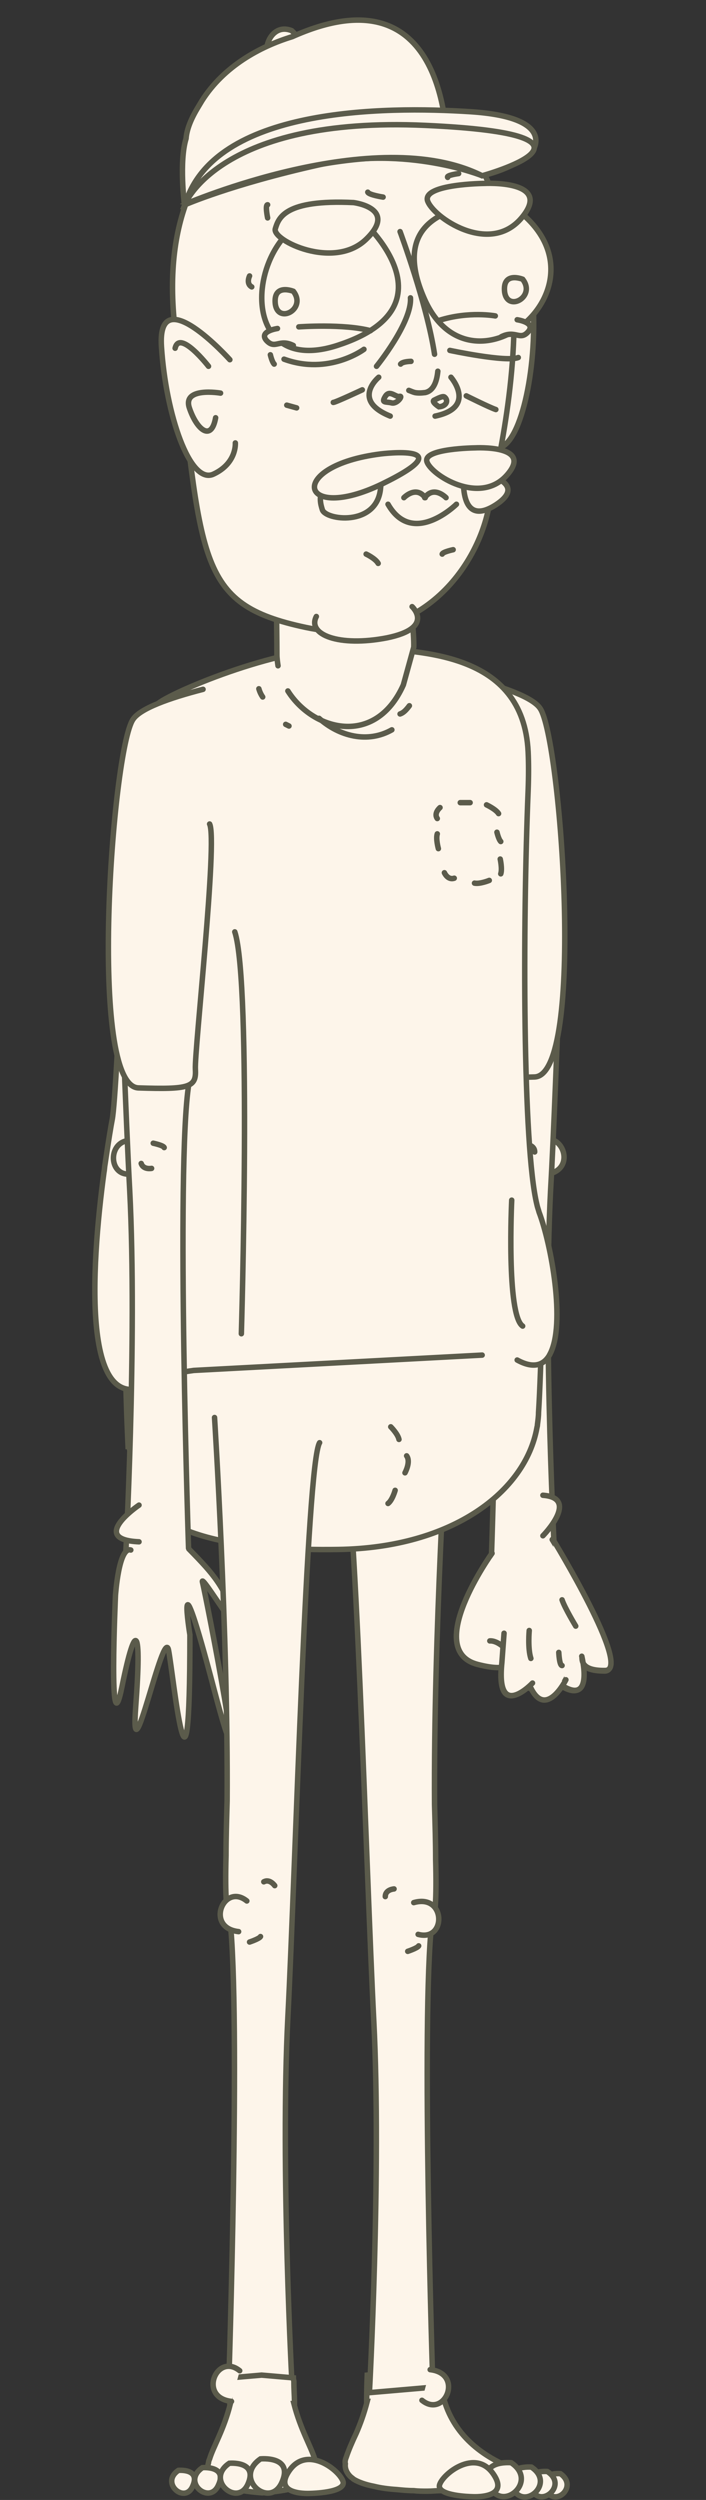 <?xml version="1.0" encoding="utf-8"?>
<!-- Generator: Adobe Illustrator 22.1.0, SVG Export Plug-In . SVG Version: 6.00 Build 0)  -->
<svg version="1.1" id="Layer_1" xmlns="http://www.w3.org/2000/svg" xmlns:xlink="http://www.w3.org/1999/xlink" x="0px" y="0px"
	 viewBox="0 0 129 456.6" style="enable-background:new 0 0 129 456.6;" xml:space="preserve">
<rect x="0" y="0" width="129" height="456.6" fill="#333333" stroke="none"/>
<style type="text/css">
	.st0{fill:#FDF5EA;stroke:#5B5B4B;stroke-linecap:round;stroke-miterlimit:10;}
	.st1{fill:#FDF5EA;}
	.st2{fill:#FDF5EA;stroke:#5B5B4B;stroke-linecap:round;stroke-linejoin:round;stroke-miterlimit:10;}
	.st3{fill:none;stroke:#5B5B4B;stroke-linecap:round;stroke-miterlimit:10;}
</style>
<g>
	<g>
		<path class="st0" d="M63.3,448.7c0.4-1.2,1-2.6,1.8-4.3c0.7-1.6,1.4-3.5,2-5.8c-0.1,0-0.1,0-0.1,0s0,0,0-0.1c0-0.4,0-2.1,0.1-4.7
			l10.4-0.9l0.6,0l0.6,0c0.1,0.7,0.1,1.3,0.2,1.6c0,0,0,0.1,0,0.1c0.1,0.1,0.1,0.2,0.2,0.2c0.2,0.3,0.4,0.5,0.4,0.5s0.4,0.4,1.2,1.1
			c1.3,7.3,6.4,11.7,12.4,14.2c-0.1,0.6-0.3,1.2-0.9,1.7c-0.2,0.2-0.4,0.4-0.6,0.5c-0.8,0.6-2.1,1-3.7,1.3c-1.2,0.2-2.6,0.4-4.2,0.6
			c-1,0.1-2,0.2-3.1,0.2c-0.8,0-1.7,0.1-2.5,0.1c-0.9,0-1.7,0-2.5-0.1c-1.1,0-2.1-0.1-3.1-0.2c-1.6-0.1-3-0.3-4.2-0.6
			c-1.6-0.3-2.9-0.8-3.7-1.3c-0.2-0.2-0.4-0.3-0.6-0.5c-0.7-0.7-1-1.5-0.9-2.3C63,449.6,63.1,449.2,63.3,448.7z"/>
		<path class="st0" d="M81.7,259.6c0,0-2.5,39.5-2.3,70c0.1,3.6,0.2,6.9,0.2,9.9c0,0,0,0,0,0.1c0.2,7.5-0.1,10.8-0.7,11.5
			c-2,17.6,0.2,84.9,0.2,84.9l-11.6,1c0,0,2.2-40.4,0.8-67.9c-1.4-27.5-3.4-101.1-5.8-104.9"/>
		<g>
			<g id="XMLID_25859_">
				<path id="XMLID_25860_" class="st0" d="M102.4,451.8c0,0-4.1-0.4-2.6,2.9C101.2,458.1,105.8,454.2,102.4,451.8z"/>
			</g>
			<g id="XMLID_25857_">
				<path id="XMLID_25858_" class="st0" d="M100,451.4c0,0-4.6-0.4-2.9,3.2C98.7,458.3,103.9,453.9,100,451.4z"/>
			</g>
			<g id="XMLID_25855_">
				<path id="XMLID_25856_" class="st0" d="M97.1,450.6c0,0-5.3-0.5-3.4,3.8C95.6,458.7,101.6,453.6,97.1,450.6z"/>
			</g>
			<g id="XMLID_25853_">
				<path id="XMLID_25854_" class="st0" d="M93.4,449.8c0,0-6.1-0.6-3.9,4.3S98.5,453.2,93.4,449.8z"/>
			</g>
			<path id="XMLID_25852_" class="st0" d="M86.2,456c0,0,7.2,0.5,3.9-4.2c-3.3-4.7-9.3,0.1-9.8,2.1C79.9,455.9,86.2,456,86.2,456z"
				/>
		</g>
		<path id="XMLID_25851_" class="st0" d="M72,345c0,0-1.6,0.1-1.6,1.4"/>
		<path id="XMLID_25850_" class="st0" d="M74.5,356.4c0,0,1.8-0.6,2-1"/>
		<g id="XMLID_25848_">
			<path id="XMLID_25849_" class="st0" d="M77.1,438.4c4.2,3.4,7.7-4.9,1.5-5.6"/>
		</g>
		<g id="XMLID_25846_">
			<path id="XMLID_25847_" class="st0" d="M76.4,353.3c5.2,1.4,5.1-7.5-0.8-5.8"/>
		</g>
	</g>
	<g>
		<g id="XMLID_25844_">
			<path id="XMLID_25845_" class="st0" d="M98.2,208.9c4.2-3.4,7.7,4.9,1.5,5.6"/>
		</g>
		<path id="XMLID_25843_" class="st0" d="M102.5,172.6c-0.7,17.4-1.3,34.4-1.9,44.8c-1.4,27.5,0.8,67.9,0.8,67.9l-11.6-1
			c0,0,2.4-71.3,0-86.3c-1.4-8.6,0.3-36,1.5-58.4"/>
		<path id="XMLID_25842_" class="st0" d="M96.1,209c0,0,1.6,0.1,1.6,1.4"/>
		<path id="XMLID_25841_" class="st0" d="M95.7,213.4c0,0-1.8-0.6-2-1"/>
		<g id="XMLID_25828_">
			<path id="XMLID_25840_" class="st1" d="M87.3,303.9c2,0.5,3.4,0.6,4.3,0.5c-0.6,7.4,3,5.2,4.8,3.7l0.7,0.3c2.4,4.3,5.2,0.1,6-1.3
				l0.1,1.1c3.8,1.9,3.6-2.2,3.3-4.4c0.4,0.7,1.4,1.3,4,1.3c5-0.1-9.6-24-9.6-24l-11.1,2.6C89.9,283.7,77.2,301.4,87.3,303.9z"/>
			<path id="XMLID_25839_" class="st0" d="M89.9,283.7c0,0-12.7,17.7-2.6,20.3c2,0.5,3.4,0.6,4.3,0.5c-0.6,7.4,3,5.2,4.8,3.7
				l0.7,0.3c2.4,4.3,5.2,0.1,6-1.3l0.1,1.1c3.8,1.9,3.6-2.2,3.3-4.4c0.4,0.7,1.4,1.3,4,1.3c5-0.1-9.6-24-9.6-24"/>
			<g id="XMLID_25832_">
				<g id="XMLID_25834_">
					<path id="XMLID_25838_" class="st2" d="M101,281.1c0,0,14.6,23.9,9.6,24s-4.1-2.4-4.3-2.6c0,0,2.1,8.4-3,5.7"/>
					<path id="XMLID_25837_" class="st2" d="M103.4,306.8c0,0-3.6,7.2-6.4,1.5"/>
					<path id="XMLID_25836_" class="st2" d="M89.9,283.7c0,0-12.7,17.7-2.6,20.3c10.1,2.6,5.1-4.5,2.2-4.3"/>
					<path id="XMLID_25835_" class="st2" d="M97.3,307.4c0,0-6.7,7.1-5.6-3.7l0.4-5.4"/>
				</g>
				<path id="XMLID_25833_" class="st2" d="M99.2,280.5c0,0,6.8-6.9,0-7.4"/>
			</g>
			<path id="XMLID_25831_" class="st0" d="M96.7,297.8c0,0-0.3,3.3,0.3,5.1"/>
			<path id="XMLID_25830_" class="st0" d="M102.1,301.8c0,0,0.1,2.4,0.6,2.4"/>
			<path id="XMLID_25829_" class="st2" d="M102.7,292.2c0.5,1.5,2.5,4.8,2.5,4.8"/>
		</g>
	</g>
	<path id="XMLID_25827_" class="st0" d="M84.7,148.5c-1.5,2.9,2.8,41.5,2.6,44.8c-0.2,3.3,1.1,3.7,10.4,3.4c9.3-0.4,4.8-61.7,1-67.3
		c-1.3-2-6.6-3.9-12.8-5.5"/>
	<path class="st0" d="M23.4,233l75.9-2.8c0,0-0.4,20.1-0.9,27.8c0,0.7-0.1,1.4-0.2,2.2c0,0.3-0.1,0.5-0.1,0.6c0,0,0,0,0,0
		C96,272.4,82.7,282.7,61.8,283c-34.2,0.5-35.2-9.9-35.2-9.9c-1.7-3.1-2.6-6.1-3-8.9c-0.1,0-0.2,0-0.2,0S22.2,239.1,23.4,233z"/>
	<g>
		<path class="st1" d="M19,214.1c0.1-0.5,0.1-1,0.2-1.5c0.6-4.1,1.1-7.1,1.3-8.1c1-5,3-60,4-69c0-0.3,0.1-0.6,0.1-0.9
			c0.6-2.5,2.3-4.6,4.4-6.2c2.9-2.2,22.8-10.7,35.7-10.1c12.1,0.5,30.9,0.7,31.8,19c0.1,2.1,0.1,4.4,0,7.1c-1,24.8-1,64.9,1.6,75.6
			c0.1,0.5,0.3,1,0.4,1.4c2.2,5.8,4.9,20.4,2,25.9c0,0.1-0.1,0.1-0.1,0.2c-1.1,1.9-3,2.5-5.9,0.9c0,0-3.7-0.9-6.4-0.9l-52.7,2.8
			c-2.2,0.3-4.2,0.7-5.8,1.1C14.4,262.6,16.8,231.1,19,214.1z"/>
		<path class="st0" d="M88.1,247.5l-52.7,2.8c-2.2,0.3-4.2,0.7-5.8,1.1c-15.2,11.3-12.9-20.3-10.6-37.3c0.1-0.5,0.1-1,0.2-1.5
			c0.6-4.1,1.1-7.1,1.3-8.1c1-5,3-60,4-69c0-0.3,0.1-0.6,0.1-0.9c0.6-2.5,2.3-4.6,4.4-6.2c2.9-2.2,22.8-10.7,35.7-10.1
			c12.1,0.5,30.9,0.7,31.8,19c0.1,2.1,0.1,4.4,0,7.1c-1,24.8-1,64.9,1.6,75.6c0.1,0.5,0.3,1,0.4,1.4c2.2,5.8,4.9,20.4,2,25.9
			c0,0.1-0.1,0.1-0.1,0.2c-1.1,1.9-3,2.5-5.9,0.9"/>
	</g>
	<path id="XMLID_25826_" class="st0" d="M22.5,174.7c0,0,5.9,63.9,3.5,73.3"/>
	<g>
		<g>
			<path id="XMLID_25825_" class="st0" d="M80.4,147.5c0,0-1.2,1-0.5,2"/>
			<path id="XMLID_25824_" class="st0" d="M88.9,147c0,0,1.7,0.8,2.2,1.6"/>
			<path id="XMLID_25823_" class="st0" d="M80.1,155c0,0-0.5-1.8-0.2-2.7"/>
			<path id="XMLID_25822_" class="st0" d="M89.4,160.8c0,0-1.7,0.7-2.7,0.5"/>
			<path id="XMLID_25821_" class="st0" d="M81.2,159.4c0,0,0.6,1.4,1.8,1"/>
			<path id="XMLID_25820_" class="st0" d="M90.8,152c0,0,0.3,1.3,0.7,1.7"/>
			<line id="XMLID_25819_" class="st0" x1="84.1" y1="146.6" x2="85.9" y2="146.6"/>
			<path id="XMLID_25818_" class="st0" d="M91.4,156.9c0,0,0.4,1.8,0.1,2.7"/>
		</g>
		<g>
			<path id="XMLID_25817_" class="st0" d="M74,269c0,0,1.1-2,0.3-3.1"/>
			<path id="XMLID_25816_" class="st0" d="M71.4,260.6c0,0,1.3,1.3,1.5,2.3"/>
			<path id="XMLID_25815_" class="st0" d="M72.2,272.2c0,0-0.5,1.8-1.3,2.4"/>
		</g>
	</g>
	<g>
		<path id="XMLID_25814_" class="st1" d="M75.6,118.1c0.1-2.4-0.7-9.1-0.8-11.3c-0.1-2-0.4-3.7-0.9-5.2
			c7.8-13.3-13.7-28.5-21.4-11.5c-2.4,5.3-2.1,15.7-2,17.4c0.1,2.3,0.1,10,0.1,12c0,11.1,16.6,20,23.1,5.5"/>
		<path id="XMLID_25813_" class="st3" d="M50.8,121.6c-0.1-0.7-0.2-1.4-0.2-2c0-2-0.1-9.7-0.1-12c0-1.8-0.4-12.1,2-17.4
			c7.7-17.1,29.2-1.8,21.4,11.5c0.4,1.4,0.7,3.2,0.9,5.2c0.1,2.2,0.9,9,0.8,11.3l-1.9,6.9c-5.1,11.4-16.5,8.4-21.1,1.1"/>
	</g>
	<g>
		<g id="XMLID_25811_">
			<path id="XMLID_25812_" class="st0" d="M24.5,214.3c-5.2,1.4-5.1-7.5,0.8-5.8"/>
		</g>
		<path id="XMLID_25810_" class="st0" d="M21.3,159.6c0.9,21.4,1.7,44.8,2.4,57.8c1.4,27.5-0.8,67.9-0.8,67.9l11.6-1
			c0,0-2.4-71.3,0-86.3c1.3-8.2-0.2-33.6-1.3-55.4"/>
		<g id="XMLID_25808_">
			<path id="XMLID_25809_" class="st0" d="M34.5,282.9c4.8,4.9,6.2,6.6,8.7,13c2.5,6.5-6.8-9.2-6.2-6.9c0.6,2.3,9.3,46.9,2.1,19.5
				c-7.2-27.4-4.4-9.9-4.4-9.9c0,37.6-3,7.5-3.9,2.8c-0.9-4.7-7.1,25.1-6,10.3c1.1-14.7,0-16-2.5-3.7s-1.2-16.6-1.2-16.6
				s0.6-9,2.8-8.3"/>
		</g>
		<path id="XMLID_25807_" class="st0" d="M28,208.8c0,0,1.9,0.4,2,0.8"/>
		<path id="XMLID_25806_" class="st0" d="M27.7,213.4c0,0-1.5,0.3-1.9-0.9"/>
		<path id="XMLID_25805_" class="st2" d="M25.4,274.9c0,0-9.3,6.3,0,6.7"/>
	</g>
	<path id="XMLID_25804_" class="st0" d="M38.3,150.5c1.5,2.9-2.8,41.5-2.6,44.8c0.2,3.3-1.1,3.7-10.4,3.4s-4.8-61.7-1-67.3
		c1.3-2,6.6-3.9,12.8-5.5"/>
	<g id="XMLID_25747_">
		<g id="XMLID_25800_">
			<path id="XMLID_25803_" class="st0" d="M85.2,61.2c0,0,12-15.8,12.3-3.5s-3.1,25.7-7.5,24s-4.5-5.3-4.5-5.3"/>
			<path id="XMLID_25802_" class="st0" d="M89.1,62.1c0,0,4.7-7.2,5.8-3.8"/>
			<path id="XMLID_25801_" class="st0" d="M87.3,67.1c0,0,6.9-1.8,5.9,2.2s-3.4,6.6-4.7,2.2"/>
		</g>
		<path id="XMLID_25799_" class="st0" d="M53.3,5.6c0,0,4.5,3.9-1.1,5.7S48.4,3.6,53.3,5.6z"/>
		<path id="XMLID_25798_" class="st0" d="M62.8,15.3c0,0-35.8,2.6-30.8,44.9s3.6,50.1,23.9,54.4S87.1,104,89.3,92.7
			S107.7,20.8,62.8,15.3z"/>
		<path id="XMLID_25797_" class="st0" d="M34,25.3c0.1-1.4,0.7-3.2,2-5.4c0,0,0,0,0,0l0,0c0.3-0.5,0.6-1,0.9-1.5
			c4-6.3,10.6-9.9,16.5-11.7c25.7-11.5,28.3,12.8,28.4,22c0,0.9-11.6-0.1-22.1-2.7c-13.4,5.4-26,11.4-26,11.4S32.7,29.5,34,25.3z"/>
		<path id="XMLID_25796_" class="st0" d="M66.5,63.8c0,0-6.4,4.8-14.6,1.8"/>
		<path id="XMLID_25795_" class="st0" d="M82.2,64c0,0,10.3,2.2,12.5,1.3"/>
		<path id="XMLID_25794_" class="st0" d="M75.3,110.8c0,0,4.2,3.9-4.6,5.7c-8.8,1.7-14.6-0.6-12.9-3.9"/>
		<path id="XMLID_25793_" class="st0" d="M88.1,32.1c0,0-13.7-5.6-29.8-2s-24.5,7.3-24.5,7.3C39,19.6,70.2,19.4,85.9,20.4
			s11.5,7,11.5,7S95.1,30.4,88.1,32.1z"/>
		<path id="XMLID_25792_" class="st0" d="M88.1,32.1c0,0,27.2-7.5-10.4-9.2S33.8,37.3,33.8,37.3S68.6,22.3,88.1,32.1z"/>
		<g>
			<path id="XMLID_25791_" class="st0" d="M68.8,66.9c0,0,6.5-8,6.2-12.5"/>
			<g id="XMLID_25788_">
				<path id="XMLID_25790_" class="st0" d="M80,67.8c-0.2,2.1-0.9,3.6-2.3,3.9c-0.8,0.1-1.4,0.1-1.9,0c-0.4-0.1-0.8-0.3-1.1-0.4"/>
				<path id="XMLID_25789_" class="st0" d="M73.1,42.3c0,0,4.9,13.2,6.3,22.4"/>
			</g>
			<g id="XMLID_25782_">
				<path id="XMLID_25787_" class="st0" d="M82.4,68.9c0,0,4.8,5.5-2.9,7.1"/>
				<path id="XMLID_25786_" class="st0" d="M69.2,68.9c0,0-5.1,4.2,2.1,7.1"/>
				<path id="XMLID_25785_" class="st0" d="M73,72.4c-0.7,0.2-1.8-1.3-2.6,0c-0.8,1.3,0.1,0.9,1.2,1.2C72.6,73.8,73.7,72.2,73,72.4z
					"/>
				<path id="XMLID_25784_" class="st0" d="M80.2,74.3c1.4-0.1,1.8-1.2,1-1.8c-0.3-0.2-1.1,0.2-1.9,0.6
					C78.8,73.4,80.2,74.3,80.2,74.3z"/>
				<path id="XMLID_25783_" class="st0" d="M75.1,66c0,0-1.5,0-1.9,0.5"/>
			</g>
			<path id="XMLID_25781_" class="st0" d="M85.2,72.3c0,0,4.2,2.1,5.4,2.5"/>
			<path id="XMLID_25780_" class="st0" d="M66.2,71.2c0,0-4.9,2.3-5.3,2.3"/>
		</g>
		<path id="XMLID_25779_" class="st0" d="M45.6,50.4c0,0-0.7,1.4,0.4,2"/>
		<path id="XMLID_25778_" class="st0" d="M49.4,64.8c0,0,0.3,1.3,0.7,1.7"/>
		<path id="XMLID_25777_" class="st0" d="M48.9,39.8c0,0-0.5-2.4,0-2.4"/>
		<path id="XMLID_25776_" class="st0" d="M83.8,31.7c0,0-2.3,0.3-2,0.7"/>
		<path id="XMLID_25775_" class="st0" d="M70,36c0,0-2.6-0.4-2.8-0.9"/>
		<path id="XMLID_25774_" class="st0" d="M82.8,100.4c0,0-1.9,0.4-2,0.8"/>
		<path id="XMLID_25773_" class="st0" d="M66.9,101.2c0,0,1.7,0.8,2.2,1.7"/>
		<path id="XMLID_25772_" class="st0" d="M84.7,59.1"/>
		<path id="XMLID_25771_" class="st0" d="M72.2,60.6"/>
		<line id="XMLID_25770_" class="st0" x1="54.2" y1="74.5" x2="52.4" y2="74"/>
		<path id="XMLID_25769_" class="st0" d="M42,65.7c0,0-13.3-14.8-12.5-2.4s5.2,25.3,9.5,23.3s4-5.7,4-5.7"/>
		<path id="XMLID_25768_" class="st0" d="M38.1,66.9c0,0-5.3-6.8-6.1-3.3"/>
		<path id="XMLID_25767_" class="st0" d="M40.3,71.8c0,0-7-1.2-5.7,2.7c1.3,3.9,4,6.3,4.8,1.8"/>
		<path id="XMLID_25766_" class="st0" d="M66,40.1c0,0,17.9,15.8-4.4,23S46.5,32.1,66,40.1z"/>
		<path id="XMLID_25765_" class="st0" d="M53.6,53.2c0,0-3.7-1.5-3.3,2.3C50.8,59.3,56.1,56.4,53.6,53.2z"/>
		<path id="XMLID_25764_" class="st0" d="M64.6,37c0,0,8.2,1,2.3,6.7s-17.2,0.2-16.6-1.9C50.9,39.8,52,36.4,64.6,37z"/>
		<path id="XMLID_25763_" class="st0" d="M50.7,60c0,0-3.5,0.5-2,2.2c1.6,1.7,2.3-0.4,4.9,0.9"/>
		<path id="XMLID_25762_" class="st0" d="M54.6,59.7c0,0,8.2-0.6,13.1,0.7"/>
		<g id="XMLID_25757_">
			<path id="XMLID_25761_" class="st0" d="M84.8,85.7c0,0,13.1,1.7,5.8,6.5C83.3,96.9,84.8,85.7,84.8,85.7z"/>
			<path id="XMLID_25760_" class="st0" d="M86.8,81.8c0,0,10.8-0.6,5.8,5c-5,5.6-13.9-0.1-14.6-2.5C77.3,81.9,86.8,81.8,86.8,81.8z"
				/>
			<path id="XMLID_25759_" class="st0" d="M65.1,84.6c0,0,5.3-1.8,4.4,4.9s-10,5.5-10.6,3.6S57.5,88,65.1,84.6z"/>
			<path id="XMLID_25758_" class="st0" d="M69.6,82.9c0,0,15.4-1.9,0.2,5.5C54.7,95.7,52.1,85.1,69.6,82.9z"/>
		</g>
		<g id="XMLID_25753_">
			<path id="XMLID_25756_" class="st0" d="M83.4,92.1c0,0-8,7.9-12.5,0"/>
			<path id="XMLID_25755_" class="st0" d="M81.5,90.9c0,0-2.2-2.3-3.9,0"/>
			<path id="XMLID_25754_" class="st0" d="M73.8,90.9c0,0,2.2-2.3,3.9,0"/>
		</g>
		<g>
			<path id="XMLID_25752_" class="st0" d="M93.2,37.4c0,0-24.4-2.4-15.6,17.3S113.7,51.1,93.2,37.4z"/>
			<path id="XMLID_25751_" class="st0" d="M95.5,51c0,0-3.7-1.5-3.3,2.3C92.7,57.1,98,54.2,95.5,51z"/>
			<path id="XMLID_25750_" class="st0" d="M88.5,33.5c0,0,12.7-0.7,6.8,6.3s-16.3-0.2-17.2-3.2C77.4,33.6,88.5,33.5,88.5,33.5z"/>
			<path id="XMLID_25749_" class="st0" d="M94.5,58.4c0,0,3.5,0.5,2,2.2s-2.3-0.4-4.9,0.9"/>
			<path id="XMLID_25748_" class="st0" d="M90.5,57.7c0,0-4.8-0.9-10.2,0.8"/>
		</g>
	</g>
	<path id="XMLID_25746_" class="st0" d="M73.1,130.4c0.6-0.2,1.1-0.7,1.7-1.5"/>
	<path id="XMLID_25745_" class="st0" d="M47.3,125.8c0,0,0.2,0.8,0.7,1.5"/>
	<path id="XMLID_25744_" class="st3" d="M71.6,133.3c-4.4,2.5-9.6,1.2-13.3-2.1"/>
	<path id="XMLID_25743_" class="st0" d="M52.2,132.3c0.2,0.1,0.4,0.2,0.6,0.3"/>
	<path id="XMLID_25742_" class="st0" d="M44.1,243.6c0,0,1.9-64.1-1.2-73.4"/>
	<g>
		<path class="st0" d="M39.2,258.9c0,0,2.5,39.5,2.3,70c-0.1,3.6-0.2,6.9-0.2,9.9c0,0,0,0,0,0.1c-0.2,7.5,0.1,10.8,0.7,11.5
			c2,17.6-0.2,84.9-0.2,84.9l11.6,1c0,0-2.2-40.4-0.8-67.9c1.4-27.5,3.4-101.1,5.8-104.9"/>
		<path class="st0" d="M42,434.3l5.8-0.5l5.8,0.5c0,0.3,0.1,0.5,0.1,0.7c0,1.5,0.1,2.7,0.1,3.3c0,0.2,0,0.3,0,0.4c0,0.2,0,0.3,0,0.3
			c0,0,0,0-0.1,0c1.2,4.7,3.1,7.8,3.8,10.1c0.1,0.3,0.1,0.5,0.2,0.7c0,0.2,0.1,0.5,0.1,0.7c0,0.4,0,0.8-0.2,1.2
			c-0.1,0.4-0.4,0.8-0.7,1.1c-0.2,0.2-0.4,0.4-0.6,0.5c-1.5,1.1-4.5,1.7-8.4,2c-3.9-0.3-6.9-0.9-8.4-2c-0.2-0.2-0.4-0.3-0.6-0.5
			c-0.4-0.4-0.6-0.7-0.7-1.1c-0.1-0.4-0.2-0.8-0.2-1.2c0-0.2,0-0.4,0.1-0.7c0-0.2,0.1-0.5,0.2-0.7c0.7-2.3,2.6-5.3,3.8-10.1
			c-0.1,0-0.1,0-0.1,0c0,0,0-0.1,0-0.3c0-0.1,0-0.2,0-0.4c0-0.7,0-1.8,0.1-3.3C41.9,434.8,41.9,434.6,42,434.3z"/>
		<g>
			<g id="XMLID_25740_">
				<path id="XMLID_25741_" class="st0" d="M47.6,449.1c0,0,6.1-0.6,3.9,4.3C49.3,458.4,42.5,452.6,47.6,449.1z"/>
			</g>
			<g id="XMLID_25738_">
				<path id="XMLID_25739_" class="st0" d="M37,450.7c0,0,4.6-0.4,2.9,3.2C38.3,457.6,33.1,453.3,37,450.7z"/>
			</g>
			<path id="XMLID_25737_" class="st0" d="M56.8,455.4c0,0-7.2,0.5-3.9-4.2c3.3-4.7,9.3,0.1,9.8,2.1
				C63.1,455.3,56.8,455.4,56.8,455.4z"/>
			<g id="XMLID_25735_">
				<path id="XMLID_25736_" class="st0" d="M41.9,449.9c0,0,5.3-0.5,3.4,3.8C43.4,458,37.4,452.9,41.9,449.9z"/>
			</g>
			<g id="XMLID_25733_">
				<path id="XMLID_25734_" class="st0" d="M32.6,451.2c0,0,4.1-0.4,2.6,2.9C33.8,457.4,29.2,453.5,32.6,451.2z"/>
			</g>
		</g>
		<path id="XMLID_25732_" class="st0" d="M50.2,344.4c0,0-0.9-1.3-2-0.7"/>
		<path id="XMLID_25731_" class="st0" d="M45.6,354.7c0,0,1.8-0.6,2-1"/>
		<g id="XMLID_25729_">
			<path id="XMLID_25730_" class="st0" d="M43.8,433c-4.2-3.4-7.7,4.9-1.5,5.6"/>
		</g>
		<g id="XMLID_25727_">
			<path id="XMLID_25728_" class="st0" d="M45.1,347.2c-4.2-3.4-7.7,4.9-1.5,5.6"/>
		</g>
	</g>
	<path id="XMLID_25726_" class="st0" d="M93.5,219.2c0,0-1,21,2,23"/>
</g>
</svg>
